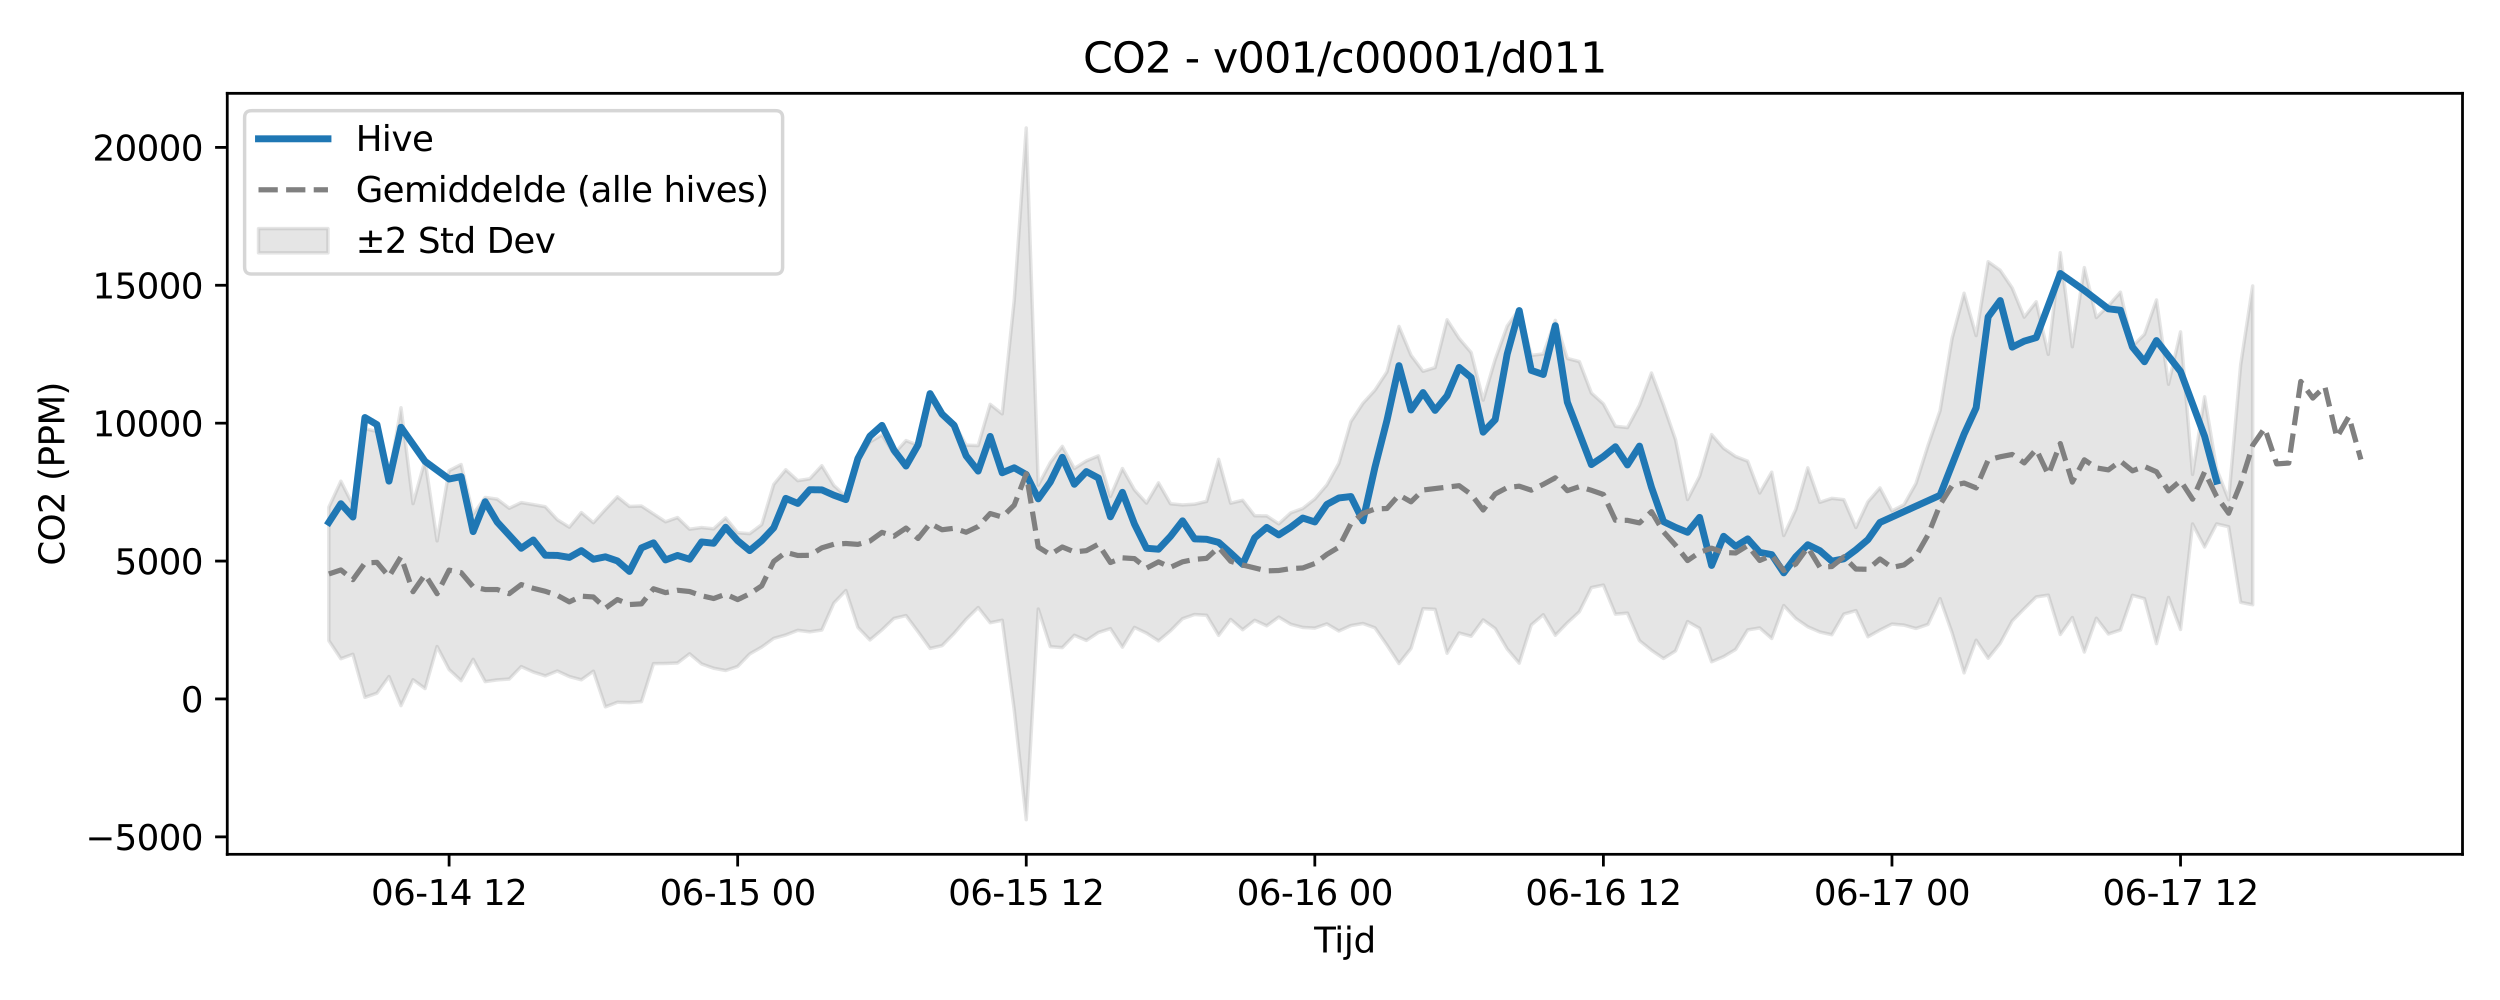 <?xml version="1.0" encoding="utf-8" standalone="no"?>
<!DOCTYPE svg PUBLIC "-//W3C//DTD SVG 1.1//EN"
  "http://www.w3.org/Graphics/SVG/1.1/DTD/svg11.dtd">
<svg xmlns:xlink="http://www.w3.org/1999/xlink" width="720pt" height="288pt" viewBox="0 0 720 288" xmlns="http://www.w3.org/2000/svg" version="1.1">
 <defs>
  <style type="text/css">*{stroke-linejoin: round; stroke-linecap: butt}</style>
 </defs>
 <g id="figure_1">
  <g id="patch_1">
   <path d="M 0 288 
L 720 288 
L 720 0 
L 0 0 
z
" style="fill: #ffffff"/>
  </g>
  <g id="axes_1">
   <g id="patch_2">
    <path d="M 65.45 246.04 
L 709.2 246.04 
L 709.2 26.88 
L 65.45 26.88 
z
" style="fill: #ffffff"/>
   </g>
   <g id="FillBetweenPolyCollection_1">
    <defs>
     <path id="m070f1c023b" d="M 94.711 -141.927 
L 94.711 -103.48 
L 98.174 -98.287 
L 101.637 -99.565 
L 105.1 -87.158 
L 108.563 -88.367 
L 112.026 -93.163 
L 115.489 -84.778 
L 118.952 -92.229 
L 122.414 -89.687 
L 125.877 -101.799 
L 129.34 -95.17 
L 132.803 -91.95 
L 136.266 -98.112 
L 139.729 -91.698 
L 143.192 -92.192 
L 146.655 -92.432 
L 150.117 -96.026 
L 153.58 -94.453 
L 157.043 -93.35 
L 160.506 -94.751 
L 163.969 -93.149 
L 167.432 -92.214 
L 170.895 -94.69 
L 174.358 -84.427 
L 177.821 -85.749 
L 181.283 -85.642 
L 184.746 -85.922 
L 188.209 -96.878 
L 191.672 -96.915 
L 195.135 -97.052 
L 198.598 -99.702 
L 202.061 -96.78 
L 205.524 -95.551 
L 208.987 -94.89 
L 212.449 -96.06 
L 215.912 -99.667 
L 219.375 -101.636 
L 222.838 -104.149 
L 226.301 -105.129 
L 229.764 -106.464 
L 233.227 -106.031 
L 236.69 -106.551 
L 240.152 -114.322 
L 243.615 -117.931 
L 247.078 -107.316 
L 250.541 -103.682 
L 254.004 -106.59 
L 257.467 -109.899 
L 260.93 -110.711 
L 264.393 -106.063 
L 267.856 -101.258 
L 271.318 -102.054 
L 274.781 -105.59 
L 278.244 -109.633 
L 281.707 -113.046 
L 285.17 -108.654 
L 288.633 -109.371 
L 292.096 -83.58 
L 295.559 -51.922 
L 299.021 -112.604 
L 302.484 -101.773 
L 305.947 -101.484 
L 309.41 -105.042 
L 312.873 -103.551 
L 316.336 -105.84 
L 319.799 -106.954 
L 323.262 -101.615 
L 326.725 -107.307 
L 330.187 -105.653 
L 333.65 -103.421 
L 337.113 -106.327 
L 340.576 -109.816 
L 344.039 -111.025 
L 347.502 -110.796 
L 350.965 -105.009 
L 354.428 -109.615 
L 357.89 -106.638 
L 361.353 -109.355 
L 364.816 -107.757 
L 368.279 -110.27 
L 371.742 -108.201 
L 375.205 -107.299 
L 378.668 -107.111 
L 382.131 -108.323 
L 385.594 -106.271 
L 389.056 -107.834 
L 392.519 -108.431 
L 395.982 -107.189 
L 399.445 -102.196 
L 402.908 -96.897 
L 406.371 -101.253 
L 409.834 -112.696 
L 413.297 -112.519 
L 416.76 -99.861 
L 420.222 -105.693 
L 423.685 -104.758 
L 427.148 -109.466 
L 430.611 -106.975 
L 434.074 -101.075 
L 437.537 -97.002 
L 441 -108.002 
L 444.463 -110.962 
L 447.925 -105.039 
L 451.388 -108.609 
L 454.851 -111.819 
L 458.314 -118.778 
L 461.777 -119.501 
L 465.24 -111.116 
L 468.703 -111.425 
L 472.166 -103.491 
L 475.629 -100.711 
L 479.091 -98.356 
L 482.554 -100.538 
L 486.017 -108.984 
L 489.48 -107.026 
L 492.943 -97.409 
L 496.406 -98.893 
L 499.869 -100.966 
L 503.332 -106.58 
L 506.794 -107.15 
L 510.257 -104.107 
L 513.72 -113.606 
L 517.183 -109.884 
L 520.646 -107.488 
L 524.109 -105.976 
L 527.572 -105.194 
L 531.035 -111.151 
L 534.498 -112.146 
L 537.96 -104.604 
L 541.423 -106.54 
L 544.886 -108.271 
L 548.349 -107.964 
L 551.812 -106.998 
L 555.275 -108.181 
L 558.738 -115.594 
L 562.201 -105.748 
L 565.663 -94.215 
L 569.126 -103.611 
L 572.589 -98.43 
L 576.052 -102.735 
L 579.515 -109.166 
L 582.978 -112.701 
L 586.441 -116.091 
L 589.904 -116.6 
L 593.367 -105.274 
L 596.829 -110.151 
L 600.292 -100.209 
L 603.755 -109.945 
L 607.218 -105.41 
L 610.681 -106.566 
L 614.144 -116.543 
L 617.607 -115.591 
L 621.07 -102.632 
L 624.533 -115.929 
L 627.995 -106.707 
L 631.458 -137.104 
L 634.921 -130.464 
L 638.384 -137.108 
L 641.847 -136.302 
L 645.31 -114.531 
L 648.773 -113.826 
L 648.773 -205.651 
L 648.773 -205.651 
L 645.31 -182.932 
L 641.847 -144.075 
L 638.384 -152.932 
L 634.921 -173.722 
L 631.458 -151.369 
L 627.995 -192.424 
L 624.533 -177.335 
L 621.07 -201.618 
L 617.607 -191.724 
L 614.144 -188.265 
L 610.681 -203.861 
L 607.218 -199.935 
L 603.755 -196.555 
L 600.292 -210.935 
L 596.829 -188.146 
L 593.367 -215.228 
L 589.904 -185.948 
L 586.441 -201.094 
L 582.978 -196.664 
L 579.515 -205.072 
L 576.052 -210.168 
L 572.589 -212.626 
L 569.126 -191.352 
L 565.663 -203.545 
L 562.201 -190.545 
L 558.738 -169.712 
L 555.275 -159.716 
L 551.812 -148.796 
L 548.349 -142.647 
L 544.886 -140.849 
L 541.423 -147.487 
L 537.96 -143.492 
L 534.498 -136.087 
L 531.035 -144.093 
L 527.572 -144.479 
L 524.109 -143.342 
L 520.646 -153.26 
L 517.183 -141.267 
L 513.72 -133.773 
L 510.257 -152.015 
L 506.794 -146.021 
L 503.332 -155.19 
L 499.869 -156.514 
L 496.406 -158.899 
L 492.943 -162.836 
L 489.48 -150.833 
L 486.017 -144.131 
L 482.554 -161.365 
L 479.091 -171.324 
L 475.629 -180.578 
L 472.166 -171.322 
L 468.703 -164.854 
L 465.24 -165.238 
L 461.777 -171.685 
L 458.314 -174.815 
L 454.851 -183.863 
L 451.388 -184.768 
L 447.925 -195.735 
L 444.463 -186.06 
L 441 -185.655 
L 437.537 -198.959 
L 434.074 -194.086 
L 430.611 -184.501 
L 427.148 -172.765 
L 423.685 -186.476 
L 420.222 -190.555 
L 416.76 -195.904 
L 413.297 -182.135 
L 409.834 -181.066 
L 406.371 -185.698 
L 402.908 -193.991 
L 399.445 -180.906 
L 395.982 -175.632 
L 392.519 -171.829 
L 389.056 -166.573 
L 385.594 -154.562 
L 382.131 -148.34 
L 378.668 -144.297 
L 375.205 -141.555 
L 371.742 -140.299 
L 368.279 -137.127 
L 364.816 -139.417 
L 361.353 -139.465 
L 357.89 -143.922 
L 354.428 -143.095 
L 350.965 -155.714 
L 347.502 -143.597 
L 344.039 -142.789 
L 340.576 -142.579 
L 337.113 -142.916 
L 333.65 -148.944 
L 330.187 -143.097 
L 326.725 -146.927 
L 323.262 -153.07 
L 319.799 -145.032 
L 316.336 -156.709 
L 312.873 -155.269 
L 309.41 -153.07 
L 305.947 -159.448 
L 302.484 -154.785 
L 299.021 -148.272 
L 295.559 -251.158 
L 292.096 -201.471 
L 288.633 -168.814 
L 285.17 -171.554 
L 281.707 -159.676 
L 278.244 -159.793 
L 274.781 -166.129 
L 271.318 -168.806 
L 267.856 -173.262 
L 264.393 -159.774 
L 260.93 -161.117 
L 257.467 -157.29 
L 254.004 -162.764 
L 250.541 -160.688 
L 247.078 -155.123 
L 243.615 -145.018 
L 240.152 -148.195 
L 236.69 -153.881 
L 233.227 -150.111 
L 229.764 -149.572 
L 226.301 -152.716 
L 222.838 -148.492 
L 219.375 -136.922 
L 215.912 -134.307 
L 212.449 -134.569 
L 208.987 -138.863 
L 205.524 -135.698 
L 202.061 -136.073 
L 198.598 -135.585 
L 195.135 -138.949 
L 191.672 -137.73 
L 188.209 -139.997 
L 184.746 -142.263 
L 181.283 -142.143 
L 177.821 -144.918 
L 174.358 -141.291 
L 170.895 -137.456 
L 167.432 -140.391 
L 163.969 -136.173 
L 160.506 -138.328 
L 157.043 -142.071 
L 153.58 -142.677 
L 150.117 -143.262 
L 146.655 -141.618 
L 143.192 -144.251 
L 139.729 -144.74 
L 136.266 -139.885 
L 132.803 -154.225 
L 129.34 -152.444 
L 125.877 -132.227 
L 122.414 -155.365 
L 118.952 -142.961 
L 115.489 -170.58 
L 112.026 -150.699 
L 108.563 -163.714 
L 105.1 -164.545 
L 101.637 -142.55 
L 98.174 -149.415 
L 94.711 -141.927 
z
" style="stroke: #808080; stroke-opacity: 0.2"/>
    </defs>
    <g clip-path="url(#p27642b270c)">
     <use xlink:href="#m070f1c023b" x="0" y="288" style="fill: #808080; fill-opacity: 0.2; stroke: #808080; stroke-opacity: 0.2"/>
    </g>
   </g>
   <g id="matplotlib.axis_1">
    <g id="xtick_1">
     <g id="line2d_1">
      <defs>
       <path id="m3b95e62dbf" d="M 0 0 
L 0 3.5 
" style="stroke: #000000; stroke-width: 0.8"/>
      </defs>
      <g>
       <use xlink:href="#m3b95e62dbf" x="129.34" y="246.04" style="stroke: #000000; stroke-width: 0.8"/>
      </g>
     </g>
     <g id="text_1">
      <!-- 06-14 12 -->
      <g transform="translate(106.86 260.638) scale(0.1 -0.1)">
       <defs>
        <path id="DejaVuSans-30" d="M 2034 4250 
Q 1547 4250 1301 3770 
Q 1056 3291 1056 2328 
Q 1056 1369 1301 889 
Q 1547 409 2034 409 
Q 2525 409 2770 889 
Q 3016 1369 3016 2328 
Q 3016 3291 2770 3770 
Q 2525 4250 2034 4250 
z
M 2034 4750 
Q 2819 4750 3233 4129 
Q 3647 3509 3647 2328 
Q 3647 1150 3233 529 
Q 2819 -91 2034 -91 
Q 1250 -91 836 529 
Q 422 1150 422 2328 
Q 422 3509 836 4129 
Q 1250 4750 2034 4750 
z
" transform="scale(0.016)"/>
        <path id="DejaVuSans-36" d="M 2113 2584 
Q 1688 2584 1439 2293 
Q 1191 2003 1191 1497 
Q 1191 994 1439 701 
Q 1688 409 2113 409 
Q 2538 409 2786 701 
Q 3034 994 3034 1497 
Q 3034 2003 2786 2293 
Q 2538 2584 2113 2584 
z
M 3366 4563 
L 3366 3988 
Q 3128 4100 2886 4159 
Q 2644 4219 2406 4219 
Q 1781 4219 1451 3797 
Q 1122 3375 1075 2522 
Q 1259 2794 1537 2939 
Q 1816 3084 2150 3084 
Q 2853 3084 3261 2657 
Q 3669 2231 3669 1497 
Q 3669 778 3244 343 
Q 2819 -91 2113 -91 
Q 1303 -91 875 529 
Q 447 1150 447 2328 
Q 447 3434 972 4092 
Q 1497 4750 2381 4750 
Q 2619 4750 2861 4703 
Q 3103 4656 3366 4563 
z
" transform="scale(0.016)"/>
        <path id="DejaVuSans-2d" d="M 313 2009 
L 1997 2009 
L 1997 1497 
L 313 1497 
L 313 2009 
z
" transform="scale(0.016)"/>
        <path id="DejaVuSans-31" d="M 794 531 
L 1825 531 
L 1825 4091 
L 703 3866 
L 703 4441 
L 1819 4666 
L 2450 4666 
L 2450 531 
L 3481 531 
L 3481 0 
L 794 0 
L 794 531 
z
" transform="scale(0.016)"/>
        <path id="DejaVuSans-34" d="M 2419 4116 
L 825 1625 
L 2419 1625 
L 2419 4116 
z
M 2253 4666 
L 3047 4666 
L 3047 1625 
L 3713 1625 
L 3713 1100 
L 3047 1100 
L 3047 0 
L 2419 0 
L 2419 1100 
L 313 1100 
L 313 1709 
L 2253 4666 
z
" transform="scale(0.016)"/>
        <path id="DejaVuSans-20" transform="scale(0.016)"/>
        <path id="DejaVuSans-32" d="M 1228 531 
L 3431 531 
L 3431 0 
L 469 0 
L 469 531 
Q 828 903 1448 1529 
Q 2069 2156 2228 2338 
Q 2531 2678 2651 2914 
Q 2772 3150 2772 3378 
Q 2772 3750 2511 3984 
Q 2250 4219 1831 4219 
Q 1534 4219 1204 4116 
Q 875 4013 500 3803 
L 500 4441 
Q 881 4594 1212 4672 
Q 1544 4750 1819 4750 
Q 2544 4750 2975 4387 
Q 3406 4025 3406 3419 
Q 3406 3131 3298 2873 
Q 3191 2616 2906 2266 
Q 2828 2175 2409 1742 
Q 1991 1309 1228 531 
z
" transform="scale(0.016)"/>
       </defs>
       <use xlink:href="#DejaVuSans-30"/>
       <use xlink:href="#DejaVuSans-36" transform="translate(63.623 0)"/>
       <use xlink:href="#DejaVuSans-2d" transform="translate(127.246 0)"/>
       <use xlink:href="#DejaVuSans-31" transform="translate(163.33 0)"/>
       <use xlink:href="#DejaVuSans-34" transform="translate(226.953 0)"/>
       <use xlink:href="#DejaVuSans-20" transform="translate(290.576 0)"/>
       <use xlink:href="#DejaVuSans-31" transform="translate(322.363 0)"/>
       <use xlink:href="#DejaVuSans-32" transform="translate(385.986 0)"/>
      </g>
     </g>
    </g>
    <g id="xtick_2">
     <g id="line2d_2">
      <g>
       <use xlink:href="#m3b95e62dbf" x="212.449" y="246.04" style="stroke: #000000; stroke-width: 0.8"/>
      </g>
     </g>
     <g id="text_2">
      <!-- 06-15 00 -->
      <g transform="translate(189.969 260.638) scale(0.1 -0.1)">
       <defs>
        <path id="DejaVuSans-35" d="M 691 4666 
L 3169 4666 
L 3169 4134 
L 1269 4134 
L 1269 2991 
Q 1406 3038 1543 3061 
Q 1681 3084 1819 3084 
Q 2600 3084 3056 2656 
Q 3513 2228 3513 1497 
Q 3513 744 3044 326 
Q 2575 -91 1722 -91 
Q 1428 -91 1123 -41 
Q 819 9 494 109 
L 494 744 
Q 775 591 1075 516 
Q 1375 441 1709 441 
Q 2250 441 2565 725 
Q 2881 1009 2881 1497 
Q 2881 1984 2565 2268 
Q 2250 2553 1709 2553 
Q 1456 2553 1204 2497 
Q 953 2441 691 2322 
L 691 4666 
z
" transform="scale(0.016)"/>
       </defs>
       <use xlink:href="#DejaVuSans-30"/>
       <use xlink:href="#DejaVuSans-36" transform="translate(63.623 0)"/>
       <use xlink:href="#DejaVuSans-2d" transform="translate(127.246 0)"/>
       <use xlink:href="#DejaVuSans-31" transform="translate(163.33 0)"/>
       <use xlink:href="#DejaVuSans-35" transform="translate(226.953 0)"/>
       <use xlink:href="#DejaVuSans-20" transform="translate(290.576 0)"/>
       <use xlink:href="#DejaVuSans-30" transform="translate(322.363 0)"/>
       <use xlink:href="#DejaVuSans-30" transform="translate(385.986 0)"/>
      </g>
     </g>
    </g>
    <g id="xtick_3">
     <g id="line2d_3">
      <g>
       <use xlink:href="#m3b95e62dbf" x="295.559" y="246.04" style="stroke: #000000; stroke-width: 0.8"/>
      </g>
     </g>
     <g id="text_3">
      <!-- 06-15 12 -->
      <g transform="translate(273.078 260.638) scale(0.1 -0.1)">
       <use xlink:href="#DejaVuSans-30"/>
       <use xlink:href="#DejaVuSans-36" transform="translate(63.623 0)"/>
       <use xlink:href="#DejaVuSans-2d" transform="translate(127.246 0)"/>
       <use xlink:href="#DejaVuSans-31" transform="translate(163.33 0)"/>
       <use xlink:href="#DejaVuSans-35" transform="translate(226.953 0)"/>
       <use xlink:href="#DejaVuSans-20" transform="translate(290.576 0)"/>
       <use xlink:href="#DejaVuSans-31" transform="translate(322.363 0)"/>
       <use xlink:href="#DejaVuSans-32" transform="translate(385.986 0)"/>
      </g>
     </g>
    </g>
    <g id="xtick_4">
     <g id="line2d_4">
      <g>
       <use xlink:href="#m3b95e62dbf" x="378.668" y="246.04" style="stroke: #000000; stroke-width: 0.8"/>
      </g>
     </g>
     <g id="text_4">
      <!-- 06-16 00 -->
      <g transform="translate(356.187 260.638) scale(0.1 -0.1)">
       <use xlink:href="#DejaVuSans-30"/>
       <use xlink:href="#DejaVuSans-36" transform="translate(63.623 0)"/>
       <use xlink:href="#DejaVuSans-2d" transform="translate(127.246 0)"/>
       <use xlink:href="#DejaVuSans-31" transform="translate(163.33 0)"/>
       <use xlink:href="#DejaVuSans-36" transform="translate(226.953 0)"/>
       <use xlink:href="#DejaVuSans-20" transform="translate(290.576 0)"/>
       <use xlink:href="#DejaVuSans-30" transform="translate(322.363 0)"/>
       <use xlink:href="#DejaVuSans-30" transform="translate(385.986 0)"/>
      </g>
     </g>
    </g>
    <g id="xtick_5">
     <g id="line2d_5">
      <g>
       <use xlink:href="#m3b95e62dbf" x="461.777" y="246.04" style="stroke: #000000; stroke-width: 0.8"/>
      </g>
     </g>
     <g id="text_5">
      <!-- 06-16 12 -->
      <g transform="translate(439.297 260.638) scale(0.1 -0.1)">
       <use xlink:href="#DejaVuSans-30"/>
       <use xlink:href="#DejaVuSans-36" transform="translate(63.623 0)"/>
       <use xlink:href="#DejaVuSans-2d" transform="translate(127.246 0)"/>
       <use xlink:href="#DejaVuSans-31" transform="translate(163.33 0)"/>
       <use xlink:href="#DejaVuSans-36" transform="translate(226.953 0)"/>
       <use xlink:href="#DejaVuSans-20" transform="translate(290.576 0)"/>
       <use xlink:href="#DejaVuSans-31" transform="translate(322.363 0)"/>
       <use xlink:href="#DejaVuSans-32" transform="translate(385.986 0)"/>
      </g>
     </g>
    </g>
    <g id="xtick_6">
     <g id="line2d_6">
      <g>
       <use xlink:href="#m3b95e62dbf" x="544.886" y="246.04" style="stroke: #000000; stroke-width: 0.8"/>
      </g>
     </g>
     <g id="text_6">
      <!-- 06-17 00 -->
      <g transform="translate(522.406 260.638) scale(0.1 -0.1)">
       <defs>
        <path id="DejaVuSans-37" d="M 525 4666 
L 3525 4666 
L 3525 4397 
L 1831 0 
L 1172 0 
L 2766 4134 
L 525 4134 
L 525 4666 
z
" transform="scale(0.016)"/>
       </defs>
       <use xlink:href="#DejaVuSans-30"/>
       <use xlink:href="#DejaVuSans-36" transform="translate(63.623 0)"/>
       <use xlink:href="#DejaVuSans-2d" transform="translate(127.246 0)"/>
       <use xlink:href="#DejaVuSans-31" transform="translate(163.33 0)"/>
       <use xlink:href="#DejaVuSans-37" transform="translate(226.953 0)"/>
       <use xlink:href="#DejaVuSans-20" transform="translate(290.576 0)"/>
       <use xlink:href="#DejaVuSans-30" transform="translate(322.363 0)"/>
       <use xlink:href="#DejaVuSans-30" transform="translate(385.986 0)"/>
      </g>
     </g>
    </g>
    <g id="xtick_7">
     <g id="line2d_7">
      <g>
       <use xlink:href="#m3b95e62dbf" x="627.995" y="246.04" style="stroke: #000000; stroke-width: 0.8"/>
      </g>
     </g>
     <g id="text_7">
      <!-- 06-17 12 -->
      <g transform="translate(605.515 260.638) scale(0.1 -0.1)">
       <use xlink:href="#DejaVuSans-30"/>
       <use xlink:href="#DejaVuSans-36" transform="translate(63.623 0)"/>
       <use xlink:href="#DejaVuSans-2d" transform="translate(127.246 0)"/>
       <use xlink:href="#DejaVuSans-31" transform="translate(163.33 0)"/>
       <use xlink:href="#DejaVuSans-37" transform="translate(226.953 0)"/>
       <use xlink:href="#DejaVuSans-20" transform="translate(290.576 0)"/>
       <use xlink:href="#DejaVuSans-31" transform="translate(322.363 0)"/>
       <use xlink:href="#DejaVuSans-32" transform="translate(385.986 0)"/>
      </g>
     </g>
    </g>
    <g id="text_8">
     <!-- Tijd -->
     <g transform="translate(378.475 274.317) scale(0.1 -0.1)">
      <defs>
       <path id="DejaVuSans-54" d="M -19 4666 
L 3928 4666 
L 3928 4134 
L 2272 4134 
L 2272 0 
L 1638 0 
L 1638 4134 
L -19 4134 
L -19 4666 
z
" transform="scale(0.016)"/>
       <path id="DejaVuSans-69" d="M 603 3500 
L 1178 3500 
L 1178 0 
L 603 0 
L 603 3500 
z
M 603 4863 
L 1178 4863 
L 1178 4134 
L 603 4134 
L 603 4863 
z
" transform="scale(0.016)"/>
       <path id="DejaVuSans-6a" d="M 603 3500 
L 1178 3500 
L 1178 -63 
Q 1178 -731 923 -1031 
Q 669 -1331 103 -1331 
L -116 -1331 
L -116 -844 
L 38 -844 
Q 366 -844 484 -692 
Q 603 -541 603 -63 
L 603 3500 
z
M 603 4863 
L 1178 4863 
L 1178 4134 
L 603 4134 
L 603 4863 
z
" transform="scale(0.016)"/>
       <path id="DejaVuSans-64" d="M 2906 2969 
L 2906 4863 
L 3481 4863 
L 3481 0 
L 2906 0 
L 2906 525 
Q 2725 213 2448 61 
Q 2172 -91 1784 -91 
Q 1150 -91 751 415 
Q 353 922 353 1747 
Q 353 2572 751 3078 
Q 1150 3584 1784 3584 
Q 2172 3584 2448 3432 
Q 2725 3281 2906 2969 
z
M 947 1747 
Q 947 1113 1208 752 
Q 1469 391 1925 391 
Q 2381 391 2643 752 
Q 2906 1113 2906 1747 
Q 2906 2381 2643 2742 
Q 2381 3103 1925 3103 
Q 1469 3103 1208 2742 
Q 947 2381 947 1747 
z
" transform="scale(0.016)"/>
      </defs>
      <use xlink:href="#DejaVuSans-54"/>
      <use xlink:href="#DejaVuSans-69" transform="translate(57.959 0)"/>
      <use xlink:href="#DejaVuSans-6a" transform="translate(85.742 0)"/>
      <use xlink:href="#DejaVuSans-64" transform="translate(113.525 0)"/>
     </g>
    </g>
   </g>
   <g id="matplotlib.axis_2">
    <g id="ytick_1">
     <g id="line2d_8">
      <defs>
       <path id="m07c610348f" d="M 0 0 
L -3.5 0 
" style="stroke: #000000; stroke-width: 0.8"/>
      </defs>
      <g>
       <use xlink:href="#m07c610348f" x="65.45" y="241.011" style="stroke: #000000; stroke-width: 0.8"/>
      </g>
     </g>
     <g id="text_9">
      <!-- −5000 -->
      <g transform="translate(24.62 244.81) scale(0.1 -0.1)">
       <defs>
        <path id="DejaVuSans-2212" d="M 678 2272 
L 4684 2272 
L 4684 1741 
L 678 1741 
L 678 2272 
z
" transform="scale(0.016)"/>
       </defs>
       <use xlink:href="#DejaVuSans-2212"/>
       <use xlink:href="#DejaVuSans-35" transform="translate(83.789 0)"/>
       <use xlink:href="#DejaVuSans-30" transform="translate(147.412 0)"/>
       <use xlink:href="#DejaVuSans-30" transform="translate(211.035 0)"/>
       <use xlink:href="#DejaVuSans-30" transform="translate(274.658 0)"/>
      </g>
     </g>
    </g>
    <g id="ytick_2">
     <g id="line2d_9">
      <g>
       <use xlink:href="#m07c610348f" x="65.45" y="201.298" style="stroke: #000000; stroke-width: 0.8"/>
      </g>
     </g>
     <g id="text_10">
      <!-- 0 -->
      <g transform="translate(52.087 205.098) scale(0.1 -0.1)">
       <use xlink:href="#DejaVuSans-30"/>
      </g>
     </g>
    </g>
    <g id="ytick_3">
     <g id="line2d_10">
      <g>
       <use xlink:href="#m07c610348f" x="65.45" y="161.586" style="stroke: #000000; stroke-width: 0.8"/>
      </g>
     </g>
     <g id="text_11">
      <!-- 5000 -->
      <g transform="translate(33 165.385) scale(0.1 -0.1)">
       <use xlink:href="#DejaVuSans-35"/>
       <use xlink:href="#DejaVuSans-30" transform="translate(63.623 0)"/>
       <use xlink:href="#DejaVuSans-30" transform="translate(127.246 0)"/>
       <use xlink:href="#DejaVuSans-30" transform="translate(190.869 0)"/>
      </g>
     </g>
    </g>
    <g id="ytick_4">
     <g id="line2d_11">
      <g>
       <use xlink:href="#m07c610348f" x="65.45" y="121.874" style="stroke: #000000; stroke-width: 0.8"/>
      </g>
     </g>
     <g id="text_12">
      <!-- 10000 -->
      <g transform="translate(26.637 125.673) scale(0.1 -0.1)">
       <use xlink:href="#DejaVuSans-31"/>
       <use xlink:href="#DejaVuSans-30" transform="translate(63.623 0)"/>
       <use xlink:href="#DejaVuSans-30" transform="translate(127.246 0)"/>
       <use xlink:href="#DejaVuSans-30" transform="translate(190.869 0)"/>
       <use xlink:href="#DejaVuSans-30" transform="translate(254.492 0)"/>
      </g>
     </g>
    </g>
    <g id="ytick_5">
     <g id="line2d_12">
      <g>
       <use xlink:href="#m07c610348f" x="65.45" y="82.162" style="stroke: #000000; stroke-width: 0.8"/>
      </g>
     </g>
     <g id="text_13">
      <!-- 15000 -->
      <g transform="translate(26.637 85.961) scale(0.1 -0.1)">
       <use xlink:href="#DejaVuSans-31"/>
       <use xlink:href="#DejaVuSans-35" transform="translate(63.623 0)"/>
       <use xlink:href="#DejaVuSans-30" transform="translate(127.246 0)"/>
       <use xlink:href="#DejaVuSans-30" transform="translate(190.869 0)"/>
       <use xlink:href="#DejaVuSans-30" transform="translate(254.492 0)"/>
      </g>
     </g>
    </g>
    <g id="ytick_6">
     <g id="line2d_13">
      <g>
       <use xlink:href="#m07c610348f" x="65.45" y="42.449" style="stroke: #000000; stroke-width: 0.8"/>
      </g>
     </g>
     <g id="text_14">
      <!-- 20000 -->
      <g transform="translate(26.637 46.248) scale(0.1 -0.1)">
       <use xlink:href="#DejaVuSans-32"/>
       <use xlink:href="#DejaVuSans-30" transform="translate(63.623 0)"/>
       <use xlink:href="#DejaVuSans-30" transform="translate(127.246 0)"/>
       <use xlink:href="#DejaVuSans-30" transform="translate(190.869 0)"/>
       <use xlink:href="#DejaVuSans-30" transform="translate(254.492 0)"/>
      </g>
     </g>
    </g>
    <g id="text_15">
     <!-- CO2 (PPM) -->
     <g transform="translate(18.541 162.903) rotate(-90) scale(0.1 -0.1)">
      <defs>
       <path id="DejaVuSans-43" d="M 4122 4306 
L 4122 3641 
Q 3803 3938 3442 4084 
Q 3081 4231 2675 4231 
Q 1875 4231 1450 3742 
Q 1025 3253 1025 2328 
Q 1025 1406 1450 917 
Q 1875 428 2675 428 
Q 3081 428 3442 575 
Q 3803 722 4122 1019 
L 4122 359 
Q 3791 134 3420 21 
Q 3050 -91 2638 -91 
Q 1578 -91 968 557 
Q 359 1206 359 2328 
Q 359 3453 968 4101 
Q 1578 4750 2638 4750 
Q 3056 4750 3426 4639 
Q 3797 4528 4122 4306 
z
" transform="scale(0.016)"/>
       <path id="DejaVuSans-4f" d="M 2522 4238 
Q 1834 4238 1429 3725 
Q 1025 3213 1025 2328 
Q 1025 1447 1429 934 
Q 1834 422 2522 422 
Q 3209 422 3611 934 
Q 4013 1447 4013 2328 
Q 4013 3213 3611 3725 
Q 3209 4238 2522 4238 
z
M 2522 4750 
Q 3503 4750 4090 4092 
Q 4678 3434 4678 2328 
Q 4678 1225 4090 567 
Q 3503 -91 2522 -91 
Q 1538 -91 948 565 
Q 359 1222 359 2328 
Q 359 3434 948 4092 
Q 1538 4750 2522 4750 
z
" transform="scale(0.016)"/>
       <path id="DejaVuSans-28" d="M 1984 4856 
Q 1566 4138 1362 3434 
Q 1159 2731 1159 2009 
Q 1159 1288 1364 580 
Q 1569 -128 1984 -844 
L 1484 -844 
Q 1016 -109 783 600 
Q 550 1309 550 2009 
Q 550 2706 781 3412 
Q 1013 4119 1484 4856 
L 1984 4856 
z
" transform="scale(0.016)"/>
       <path id="DejaVuSans-50" d="M 1259 4147 
L 1259 2394 
L 2053 2394 
Q 2494 2394 2734 2622 
Q 2975 2850 2975 3272 
Q 2975 3691 2734 3919 
Q 2494 4147 2053 4147 
L 1259 4147 
z
M 628 4666 
L 2053 4666 
Q 2838 4666 3239 4311 
Q 3641 3956 3641 3272 
Q 3641 2581 3239 2228 
Q 2838 1875 2053 1875 
L 1259 1875 
L 1259 0 
L 628 0 
L 628 4666 
z
" transform="scale(0.016)"/>
       <path id="DejaVuSans-4d" d="M 628 4666 
L 1569 4666 
L 2759 1491 
L 3956 4666 
L 4897 4666 
L 4897 0 
L 4281 0 
L 4281 4097 
L 3078 897 
L 2444 897 
L 1241 4097 
L 1241 0 
L 628 0 
L 628 4666 
z
" transform="scale(0.016)"/>
       <path id="DejaVuSans-29" d="M 513 4856 
L 1013 4856 
Q 1481 4119 1714 3412 
Q 1947 2706 1947 2009 
Q 1947 1309 1714 600 
Q 1481 -109 1013 -844 
L 513 -844 
Q 928 -128 1133 580 
Q 1338 1288 1338 2009 
Q 1338 2731 1133 3434 
Q 928 4138 513 4856 
z
" transform="scale(0.016)"/>
      </defs>
      <use xlink:href="#DejaVuSans-43"/>
      <use xlink:href="#DejaVuSans-4f" transform="translate(69.824 0)"/>
      <use xlink:href="#DejaVuSans-32" transform="translate(148.535 0)"/>
      <use xlink:href="#DejaVuSans-20" transform="translate(212.158 0)"/>
      <use xlink:href="#DejaVuSans-28" transform="translate(243.945 0)"/>
      <use xlink:href="#DejaVuSans-50" transform="translate(282.959 0)"/>
      <use xlink:href="#DejaVuSans-50" transform="translate(343.262 0)"/>
      <use xlink:href="#DejaVuSans-4d" transform="translate(403.564 0)"/>
      <use xlink:href="#DejaVuSans-29" transform="translate(489.844 0)"/>
     </g>
    </g>
   </g>
   <g id="line2d_14">
    <path d="M 94.711 150.427 
L 98.174 145.078 
L 101.637 148.907 
L 105.1 120.254 
L 108.563 122.295 
L 112.026 138.561 
L 115.489 123.057 
L 122.414 132.874 
L 129.34 137.957 
L 132.803 137.262 
L 136.266 153.104 
L 139.729 144.51 
L 143.192 150.356 
L 150.117 157.901 
L 153.58 155.526 
L 157.043 159.914 
L 160.506 159.958 
L 163.969 160.53 
L 167.432 158.58 
L 170.895 161.058 
L 174.358 160.363 
L 177.821 161.55 
L 181.283 164.565 
L 184.746 157.795 
L 188.209 156.339 
L 191.672 161.263 
L 195.135 159.974 
L 198.598 161.057 
L 202.061 156.077 
L 205.524 156.461 
L 208.987 151.851 
L 212.449 155.725 
L 215.912 158.573 
L 219.375 155.696 
L 222.838 151.997 
L 226.301 143.533 
L 229.764 144.986 
L 233.227 141.036 
L 236.69 141.084 
L 240.152 142.622 
L 243.615 143.882 
L 247.078 132.056 
L 250.541 125.607 
L 254.004 122.515 
L 257.467 129.642 
L 260.93 134.216 
L 264.393 128.148 
L 267.856 113.365 
L 271.318 119.258 
L 274.781 122.485 
L 278.244 131.275 
L 281.707 135.67 
L 285.17 125.694 
L 288.633 136.158 
L 292.096 134.725 
L 295.559 136.684 
L 299.021 143.668 
L 302.484 138.82 
L 305.947 131.707 
L 309.41 139.466 
L 312.873 135.817 
L 316.336 137.671 
L 319.799 148.835 
L 323.262 141.794 
L 326.725 150.935 
L 330.187 157.901 
L 333.65 158.171 
L 337.113 154.462 
L 340.576 150.001 
L 344.039 155.196 
L 347.502 155.312 
L 350.965 156.204 
L 354.428 159.275 
L 357.89 162.507 
L 361.353 154.875 
L 364.816 151.891 
L 368.279 154.051 
L 371.742 151.828 
L 375.205 149.196 
L 378.668 150.318 
L 382.131 145.278 
L 385.594 143.409 
L 389.056 143.005 
L 392.519 150.006 
L 395.982 134.592 
L 399.445 121.053 
L 402.908 105.306 
L 406.371 118.069 
L 409.834 113.058 
L 413.297 118.186 
L 416.76 113.995 
L 420.222 105.835 
L 423.685 108.737 
L 427.148 124.466 
L 430.611 120.865 
L 434.074 101.95 
L 437.537 89.449 
L 441 106.672 
L 444.463 107.855 
L 447.925 93.805 
L 451.388 115.811 
L 458.314 133.795 
L 461.777 131.484 
L 465.24 128.665 
L 468.703 133.901 
L 472.166 128.485 
L 475.629 140.359 
L 479.091 150.223 
L 482.554 151.888 
L 486.017 153.298 
L 489.48 149.016 
L 492.943 162.845 
L 496.406 154.462 
L 499.869 157.353 
L 503.332 155.2 
L 506.794 159.088 
L 510.257 159.741 
L 513.72 164.975 
L 517.183 160.36 
L 520.646 156.89 
L 524.109 158.587 
L 527.572 161.618 
L 531.035 160.94 
L 534.498 158.362 
L 537.96 155.418 
L 541.423 150.471 
L 558.738 142.635 
L 565.663 124.995 
L 569.126 117.45 
L 572.589 91.264 
L 576.052 86.562 
L 579.515 99.976 
L 582.978 98.253 
L 586.441 97.22 
L 593.367 78.77 
L 600.292 83.655 
L 607.218 88.944 
L 610.681 89.349 
L 614.144 99.949 
L 617.607 104.178 
L 621.07 98.086 
L 627.995 106.99 
L 634.921 125.643 
L 638.384 138.561 
L 638.384 138.561 
" clip-path="url(#p27642b270c)" style="fill: none; stroke: #1f77b4; stroke-width: 2; stroke-linecap: square"/>
   </g>
   <g id="line2d_15">
    <path d="M 94.711 165.297 
L 98.174 164.149 
L 101.637 166.942 
L 105.1 162.149 
L 108.563 161.959 
L 112.026 166.069 
L 115.489 160.321 
L 118.952 170.405 
L 122.414 165.474 
L 125.877 170.987 
L 129.34 164.193 
L 132.803 164.913 
L 136.266 169.002 
L 139.729 169.781 
L 143.192 169.778 
L 146.655 170.975 
L 150.117 168.356 
L 153.58 169.435 
L 157.043 170.289 
L 160.506 171.46 
L 163.969 173.339 
L 167.432 171.698 
L 170.895 171.927 
L 174.358 175.141 
L 177.821 172.667 
L 181.283 174.107 
L 184.746 173.908 
L 188.209 169.563 
L 191.672 170.677 
L 195.135 170 
L 198.598 170.357 
L 202.061 171.574 
L 205.524 172.375 
L 208.987 171.124 
L 212.449 172.686 
L 215.912 171.013 
L 219.375 168.721 
L 222.838 161.679 
L 226.301 159.077 
L 229.764 159.982 
L 233.227 159.929 
L 236.69 157.784 
L 240.152 156.741 
L 243.615 156.526 
L 247.078 156.78 
L 250.541 155.815 
L 254.004 153.323 
L 257.467 154.405 
L 260.93 152.086 
L 264.393 155.081 
L 267.856 150.74 
L 271.318 152.57 
L 274.781 152.141 
L 278.244 153.287 
L 281.707 151.639 
L 285.17 147.896 
L 288.633 148.908 
L 292.096 145.475 
L 295.559 136.46 
L 299.021 157.562 
L 302.484 159.721 
L 305.947 157.534 
L 309.41 158.944 
L 312.873 158.59 
L 316.336 156.725 
L 319.799 162.007 
L 323.262 160.658 
L 326.725 160.883 
L 330.187 163.625 
L 333.65 161.817 
L 337.113 163.378 
L 340.576 161.802 
L 344.039 161.093 
L 347.502 160.803 
L 350.965 157.638 
L 354.428 161.645 
L 357.89 162.72 
L 364.816 164.413 
L 368.279 164.302 
L 371.742 163.75 
L 375.205 163.573 
L 378.668 162.296 
L 382.131 159.669 
L 385.594 157.584 
L 389.056 150.797 
L 392.519 147.87 
L 395.982 146.589 
L 399.445 146.449 
L 402.908 142.556 
L 406.371 144.525 
L 409.834 141.119 
L 420.222 139.876 
L 423.685 142.383 
L 427.148 146.885 
L 430.611 142.262 
L 434.074 140.42 
L 437.537 140.019 
L 441 141.171 
L 444.463 139.489 
L 447.925 137.613 
L 451.388 141.312 
L 454.851 140.159 
L 458.314 141.203 
L 461.777 142.407 
L 465.24 149.823 
L 468.703 149.861 
L 472.166 150.594 
L 475.629 147.356 
L 479.091 153.16 
L 482.554 157.048 
L 486.017 161.443 
L 489.48 159.07 
L 492.943 157.878 
L 496.406 159.104 
L 499.869 159.26 
L 503.332 157.115 
L 506.794 161.415 
L 510.257 159.939 
L 513.72 164.31 
L 517.183 162.424 
L 520.646 157.626 
L 524.109 163.341 
L 527.572 163.163 
L 531.035 160.378 
L 534.498 163.884 
L 537.96 163.952 
L 541.423 160.986 
L 544.886 163.44 
L 548.349 162.695 
L 551.812 160.103 
L 555.275 154.051 
L 558.738 145.347 
L 562.201 139.853 
L 565.663 139.12 
L 569.126 140.518 
L 572.589 132.472 
L 576.052 131.549 
L 579.515 130.881 
L 582.978 133.318 
L 586.441 129.408 
L 589.904 136.726 
L 593.367 127.749 
L 596.829 138.852 
L 600.292 132.428 
L 603.755 134.75 
L 607.218 135.328 
L 610.681 132.787 
L 614.144 135.596 
L 617.607 134.342 
L 621.07 135.875 
L 624.533 141.368 
L 627.995 138.435 
L 631.458 143.764 
L 634.921 135.907 
L 638.384 142.98 
L 641.847 147.811 
L 645.31 139.269 
L 648.773 128.262 
L 652.236 123.298 
L 655.698 133.602 
L 659.161 133.361 
L 662.624 109.86 
L 666.087 114.649 
L 669.55 111.313 
L 673.013 125.996 
L 676.476 119.946 
L 679.939 132.345 
L 679.939 132.345 
" clip-path="url(#p27642b270c)" style="fill: none; stroke-dasharray: 5.55,2.4; stroke-dashoffset: 0; stroke: #808080; stroke-width: 1.5"/>
   </g>
   <g id="patch_3">
    <path d="M 65.45 246.04 
L 65.45 26.88 
" style="fill: none; stroke: #000000; stroke-width: 0.8; stroke-linejoin: miter; stroke-linecap: square"/>
   </g>
   <g id="patch_4">
    <path d="M 709.2 246.04 
L 709.2 26.88 
" style="fill: none; stroke: #000000; stroke-width: 0.8; stroke-linejoin: miter; stroke-linecap: square"/>
   </g>
   <g id="patch_5">
    <path d="M 65.45 246.04 
L 709.2 246.04 
" style="fill: none; stroke: #000000; stroke-width: 0.8; stroke-linejoin: miter; stroke-linecap: square"/>
   </g>
   <g id="patch_6">
    <path d="M 65.45 26.88 
L 709.2 26.88 
" style="fill: none; stroke: #000000; stroke-width: 0.8; stroke-linejoin: miter; stroke-linecap: square"/>
   </g>
   <g id="text_16">
    <!-- CO2 - v001/c00001/d011 -->
    <g transform="translate(311.922 20.88) scale(0.12 -0.12)">
     <defs>
      <path id="DejaVuSans-76" d="M 191 3500 
L 800 3500 
L 1894 563 
L 2988 3500 
L 3597 3500 
L 2284 0 
L 1503 0 
L 191 3500 
z
" transform="scale(0.016)"/>
      <path id="DejaVuSans-2f" d="M 1625 4666 
L 2156 4666 
L 531 -594 
L 0 -594 
L 1625 4666 
z
" transform="scale(0.016)"/>
      <path id="DejaVuSans-63" d="M 3122 3366 
L 3122 2828 
Q 2878 2963 2633 3030 
Q 2388 3097 2138 3097 
Q 1578 3097 1268 2742 
Q 959 2388 959 1747 
Q 959 1106 1268 751 
Q 1578 397 2138 397 
Q 2388 397 2633 464 
Q 2878 531 3122 666 
L 3122 134 
Q 2881 22 2623 -34 
Q 2366 -91 2075 -91 
Q 1284 -91 818 406 
Q 353 903 353 1747 
Q 353 2603 823 3093 
Q 1294 3584 2113 3584 
Q 2378 3584 2631 3529 
Q 2884 3475 3122 3366 
z
" transform="scale(0.016)"/>
     </defs>
     <use xlink:href="#DejaVuSans-43"/>
     <use xlink:href="#DejaVuSans-4f" transform="translate(69.824 0)"/>
     <use xlink:href="#DejaVuSans-32" transform="translate(148.535 0)"/>
     <use xlink:href="#DejaVuSans-20" transform="translate(212.158 0)"/>
     <use xlink:href="#DejaVuSans-2d" transform="translate(243.945 0)"/>
     <use xlink:href="#DejaVuSans-20" transform="translate(280.029 0)"/>
     <use xlink:href="#DejaVuSans-76" transform="translate(311.816 0)"/>
     <use xlink:href="#DejaVuSans-30" transform="translate(370.996 0)"/>
     <use xlink:href="#DejaVuSans-30" transform="translate(434.619 0)"/>
     <use xlink:href="#DejaVuSans-31" transform="translate(498.242 0)"/>
     <use xlink:href="#DejaVuSans-2f" transform="translate(561.865 0)"/>
     <use xlink:href="#DejaVuSans-63" transform="translate(595.557 0)"/>
     <use xlink:href="#DejaVuSans-30" transform="translate(650.537 0)"/>
     <use xlink:href="#DejaVuSans-30" transform="translate(714.16 0)"/>
     <use xlink:href="#DejaVuSans-30" transform="translate(777.783 0)"/>
     <use xlink:href="#DejaVuSans-30" transform="translate(841.406 0)"/>
     <use xlink:href="#DejaVuSans-31" transform="translate(905.029 0)"/>
     <use xlink:href="#DejaVuSans-2f" transform="translate(968.652 0)"/>
     <use xlink:href="#DejaVuSans-64" transform="translate(1002.344 0)"/>
     <use xlink:href="#DejaVuSans-30" transform="translate(1065.82 0)"/>
     <use xlink:href="#DejaVuSans-31" transform="translate(1129.443 0)"/>
     <use xlink:href="#DejaVuSans-31" transform="translate(1193.066 0)"/>
    </g>
   </g>
   <g id="legend_1">
    <g id="patch_7">
     <path d="M 72.45 78.914 
L 223.394 78.914 
Q 225.394 78.914 225.394 76.914 
L 225.394 33.88 
Q 225.394 31.88 223.394 31.88 
L 72.45 31.88 
Q 70.45 31.88 70.45 33.88 
L 70.45 76.914 
Q 70.45 78.914 72.45 78.914 
z
" style="fill: #ffffff; opacity: 0.8; stroke: #cccccc; stroke-linejoin: miter"/>
    </g>
    <g id="line2d_16">
     <path d="M 74.45 39.978 
L 84.45 39.978 
L 94.45 39.978 
" style="fill: none; stroke: #1f77b4; stroke-width: 2; stroke-linecap: square"/>
    </g>
    <g id="text_17">
     <!-- Hive -->
     <g transform="translate(102.45 43.478) scale(0.1 -0.1)">
      <defs>
       <path id="DejaVuSans-48" d="M 628 4666 
L 1259 4666 
L 1259 2753 
L 3553 2753 
L 3553 4666 
L 4184 4666 
L 4184 0 
L 3553 0 
L 3553 2222 
L 1259 2222 
L 1259 0 
L 628 0 
L 628 4666 
z
" transform="scale(0.016)"/>
       <path id="DejaVuSans-65" d="M 3597 1894 
L 3597 1613 
L 953 1613 
Q 991 1019 1311 708 
Q 1631 397 2203 397 
Q 2534 397 2845 478 
Q 3156 559 3463 722 
L 3463 178 
Q 3153 47 2828 -22 
Q 2503 -91 2169 -91 
Q 1331 -91 842 396 
Q 353 884 353 1716 
Q 353 2575 817 3079 
Q 1281 3584 2069 3584 
Q 2775 3584 3186 3129 
Q 3597 2675 3597 1894 
z
M 3022 2063 
Q 3016 2534 2758 2815 
Q 2500 3097 2075 3097 
Q 1594 3097 1305 2825 
Q 1016 2553 972 2059 
L 3022 2063 
z
" transform="scale(0.016)"/>
      </defs>
      <use xlink:href="#DejaVuSans-48"/>
      <use xlink:href="#DejaVuSans-69" transform="translate(75.195 0)"/>
      <use xlink:href="#DejaVuSans-76" transform="translate(102.979 0)"/>
      <use xlink:href="#DejaVuSans-65" transform="translate(162.158 0)"/>
     </g>
    </g>
    <g id="line2d_17">
     <path d="M 74.45 54.657 
L 84.45 54.657 
L 94.45 54.657 
" style="fill: none; stroke-dasharray: 5.55,2.4; stroke-dashoffset: 0; stroke: #808080; stroke-width: 1.5"/>
    </g>
    <g id="text_18">
     <!-- Gemiddelde (alle hives) -->
     <g transform="translate(102.45 58.157) scale(0.1 -0.1)">
      <defs>
       <path id="DejaVuSans-47" d="M 3809 666 
L 3809 1919 
L 2778 1919 
L 2778 2438 
L 4434 2438 
L 4434 434 
Q 4069 175 3628 42 
Q 3188 -91 2688 -91 
Q 1594 -91 976 548 
Q 359 1188 359 2328 
Q 359 3472 976 4111 
Q 1594 4750 2688 4750 
Q 3144 4750 3555 4637 
Q 3966 4525 4313 4306 
L 4313 3634 
Q 3963 3931 3569 4081 
Q 3175 4231 2741 4231 
Q 1884 4231 1454 3753 
Q 1025 3275 1025 2328 
Q 1025 1384 1454 906 
Q 1884 428 2741 428 
Q 3075 428 3337 486 
Q 3600 544 3809 666 
z
" transform="scale(0.016)"/>
       <path id="DejaVuSans-6d" d="M 3328 2828 
Q 3544 3216 3844 3400 
Q 4144 3584 4550 3584 
Q 5097 3584 5394 3201 
Q 5691 2819 5691 2113 
L 5691 0 
L 5113 0 
L 5113 2094 
Q 5113 2597 4934 2840 
Q 4756 3084 4391 3084 
Q 3944 3084 3684 2787 
Q 3425 2491 3425 1978 
L 3425 0 
L 2847 0 
L 2847 2094 
Q 2847 2600 2669 2842 
Q 2491 3084 2119 3084 
Q 1678 3084 1418 2786 
Q 1159 2488 1159 1978 
L 1159 0 
L 581 0 
L 581 3500 
L 1159 3500 
L 1159 2956 
Q 1356 3278 1631 3431 
Q 1906 3584 2284 3584 
Q 2666 3584 2933 3390 
Q 3200 3197 3328 2828 
z
" transform="scale(0.016)"/>
       <path id="DejaVuSans-6c" d="M 603 4863 
L 1178 4863 
L 1178 0 
L 603 0 
L 603 4863 
z
" transform="scale(0.016)"/>
       <path id="DejaVuSans-61" d="M 2194 1759 
Q 1497 1759 1228 1600 
Q 959 1441 959 1056 
Q 959 750 1161 570 
Q 1363 391 1709 391 
Q 2188 391 2477 730 
Q 2766 1069 2766 1631 
L 2766 1759 
L 2194 1759 
z
M 3341 1997 
L 3341 0 
L 2766 0 
L 2766 531 
Q 2569 213 2275 61 
Q 1981 -91 1556 -91 
Q 1019 -91 701 211 
Q 384 513 384 1019 
Q 384 1609 779 1909 
Q 1175 2209 1959 2209 
L 2766 2209 
L 2766 2266 
Q 2766 2663 2505 2880 
Q 2244 3097 1772 3097 
Q 1472 3097 1187 3025 
Q 903 2953 641 2809 
L 641 3341 
Q 956 3463 1253 3523 
Q 1550 3584 1831 3584 
Q 2591 3584 2966 3190 
Q 3341 2797 3341 1997 
z
" transform="scale(0.016)"/>
       <path id="DejaVuSans-68" d="M 3513 2113 
L 3513 0 
L 2938 0 
L 2938 2094 
Q 2938 2591 2744 2837 
Q 2550 3084 2163 3084 
Q 1697 3084 1428 2787 
Q 1159 2491 1159 1978 
L 1159 0 
L 581 0 
L 581 4863 
L 1159 4863 
L 1159 2956 
Q 1366 3272 1645 3428 
Q 1925 3584 2291 3584 
Q 2894 3584 3203 3211 
Q 3513 2838 3513 2113 
z
" transform="scale(0.016)"/>
       <path id="DejaVuSans-73" d="M 2834 3397 
L 2834 2853 
Q 2591 2978 2328 3040 
Q 2066 3103 1784 3103 
Q 1356 3103 1142 2972 
Q 928 2841 928 2578 
Q 928 2378 1081 2264 
Q 1234 2150 1697 2047 
L 1894 2003 
Q 2506 1872 2764 1633 
Q 3022 1394 3022 966 
Q 3022 478 2636 193 
Q 2250 -91 1575 -91 
Q 1294 -91 989 -36 
Q 684 19 347 128 
L 347 722 
Q 666 556 975 473 
Q 1284 391 1588 391 
Q 1994 391 2212 530 
Q 2431 669 2431 922 
Q 2431 1156 2273 1281 
Q 2116 1406 1581 1522 
L 1381 1569 
Q 847 1681 609 1914 
Q 372 2147 372 2553 
Q 372 3047 722 3315 
Q 1072 3584 1716 3584 
Q 2034 3584 2315 3537 
Q 2597 3491 2834 3397 
z
" transform="scale(0.016)"/>
      </defs>
      <use xlink:href="#DejaVuSans-47"/>
      <use xlink:href="#DejaVuSans-65" transform="translate(77.49 0)"/>
      <use xlink:href="#DejaVuSans-6d" transform="translate(139.014 0)"/>
      <use xlink:href="#DejaVuSans-69" transform="translate(236.426 0)"/>
      <use xlink:href="#DejaVuSans-64" transform="translate(264.209 0)"/>
      <use xlink:href="#DejaVuSans-64" transform="translate(327.686 0)"/>
      <use xlink:href="#DejaVuSans-65" transform="translate(391.162 0)"/>
      <use xlink:href="#DejaVuSans-6c" transform="translate(452.686 0)"/>
      <use xlink:href="#DejaVuSans-64" transform="translate(480.469 0)"/>
      <use xlink:href="#DejaVuSans-65" transform="translate(543.945 0)"/>
      <use xlink:href="#DejaVuSans-20" transform="translate(605.469 0)"/>
      <use xlink:href="#DejaVuSans-28" transform="translate(637.256 0)"/>
      <use xlink:href="#DejaVuSans-61" transform="translate(676.27 0)"/>
      <use xlink:href="#DejaVuSans-6c" transform="translate(737.549 0)"/>
      <use xlink:href="#DejaVuSans-6c" transform="translate(765.332 0)"/>
      <use xlink:href="#DejaVuSans-65" transform="translate(793.115 0)"/>
      <use xlink:href="#DejaVuSans-20" transform="translate(854.639 0)"/>
      <use xlink:href="#DejaVuSans-68" transform="translate(886.426 0)"/>
      <use xlink:href="#DejaVuSans-69" transform="translate(949.805 0)"/>
      <use xlink:href="#DejaVuSans-76" transform="translate(977.588 0)"/>
      <use xlink:href="#DejaVuSans-65" transform="translate(1036.768 0)"/>
      <use xlink:href="#DejaVuSans-73" transform="translate(1098.291 0)"/>
      <use xlink:href="#DejaVuSans-29" transform="translate(1150.391 0)"/>
     </g>
    </g>
    <g id="patch_8">
     <path d="M 74.45 72.835 
L 94.45 72.835 
L 94.45 65.835 
L 74.45 65.835 
z
" style="fill: #808080; fill-opacity: 0.2; stroke: #808080; stroke-opacity: 0.2; stroke-linejoin: miter"/>
    </g>
    <g id="text_19">
     <!-- ±2 Std Dev -->
     <g transform="translate(102.45 72.835) scale(0.1 -0.1)">
      <defs>
       <path id="DejaVuSans-b1" d="M 2944 4013 
L 2944 2803 
L 4684 2803 
L 4684 2272 
L 2944 2272 
L 2944 1063 
L 2419 1063 
L 2419 2272 
L 678 2272 
L 678 2803 
L 2419 2803 
L 2419 4013 
L 2944 4013 
z
M 678 531 
L 4684 531 
L 4684 0 
L 678 0 
L 678 531 
z
" transform="scale(0.016)"/>
       <path id="DejaVuSans-53" d="M 3425 4513 
L 3425 3897 
Q 3066 4069 2747 4153 
Q 2428 4238 2131 4238 
Q 1616 4238 1336 4038 
Q 1056 3838 1056 3469 
Q 1056 3159 1242 3001 
Q 1428 2844 1947 2747 
L 2328 2669 
Q 3034 2534 3370 2195 
Q 3706 1856 3706 1288 
Q 3706 609 3251 259 
Q 2797 -91 1919 -91 
Q 1588 -91 1214 -16 
Q 841 59 441 206 
L 441 856 
Q 825 641 1194 531 
Q 1563 422 1919 422 
Q 2459 422 2753 634 
Q 3047 847 3047 1241 
Q 3047 1584 2836 1778 
Q 2625 1972 2144 2069 
L 1759 2144 
Q 1053 2284 737 2584 
Q 422 2884 422 3419 
Q 422 4038 858 4394 
Q 1294 4750 2059 4750 
Q 2388 4750 2728 4690 
Q 3069 4631 3425 4513 
z
" transform="scale(0.016)"/>
       <path id="DejaVuSans-74" d="M 1172 4494 
L 1172 3500 
L 2356 3500 
L 2356 3053 
L 1172 3053 
L 1172 1153 
Q 1172 725 1289 603 
Q 1406 481 1766 481 
L 2356 481 
L 2356 0 
L 1766 0 
Q 1100 0 847 248 
Q 594 497 594 1153 
L 594 3053 
L 172 3053 
L 172 3500 
L 594 3500 
L 594 4494 
L 1172 4494 
z
" transform="scale(0.016)"/>
       <path id="DejaVuSans-44" d="M 1259 4147 
L 1259 519 
L 2022 519 
Q 2988 519 3436 956 
Q 3884 1394 3884 2338 
Q 3884 3275 3436 3711 
Q 2988 4147 2022 4147 
L 1259 4147 
z
M 628 4666 
L 1925 4666 
Q 3281 4666 3915 4102 
Q 4550 3538 4550 2338 
Q 4550 1131 3912 565 
Q 3275 0 1925 0 
L 628 0 
L 628 4666 
z
" transform="scale(0.016)"/>
      </defs>
      <use xlink:href="#DejaVuSans-b1"/>
      <use xlink:href="#DejaVuSans-32" transform="translate(83.789 0)"/>
      <use xlink:href="#DejaVuSans-20" transform="translate(147.412 0)"/>
      <use xlink:href="#DejaVuSans-53" transform="translate(179.199 0)"/>
      <use xlink:href="#DejaVuSans-74" transform="translate(242.676 0)"/>
      <use xlink:href="#DejaVuSans-64" transform="translate(281.885 0)"/>
      <use xlink:href="#DejaVuSans-20" transform="translate(345.361 0)"/>
      <use xlink:href="#DejaVuSans-44" transform="translate(377.148 0)"/>
      <use xlink:href="#DejaVuSans-65" transform="translate(454.15 0)"/>
      <use xlink:href="#DejaVuSans-76" transform="translate(515.674 0)"/>
     </g>
    </g>
   </g>
  </g>
 </g>
 <defs>
  <clipPath id="p27642b270c">
   <rect x="65.45" y="26.88" width="643.75" height="219.16"/>
  </clipPath>
 </defs>
</svg>
